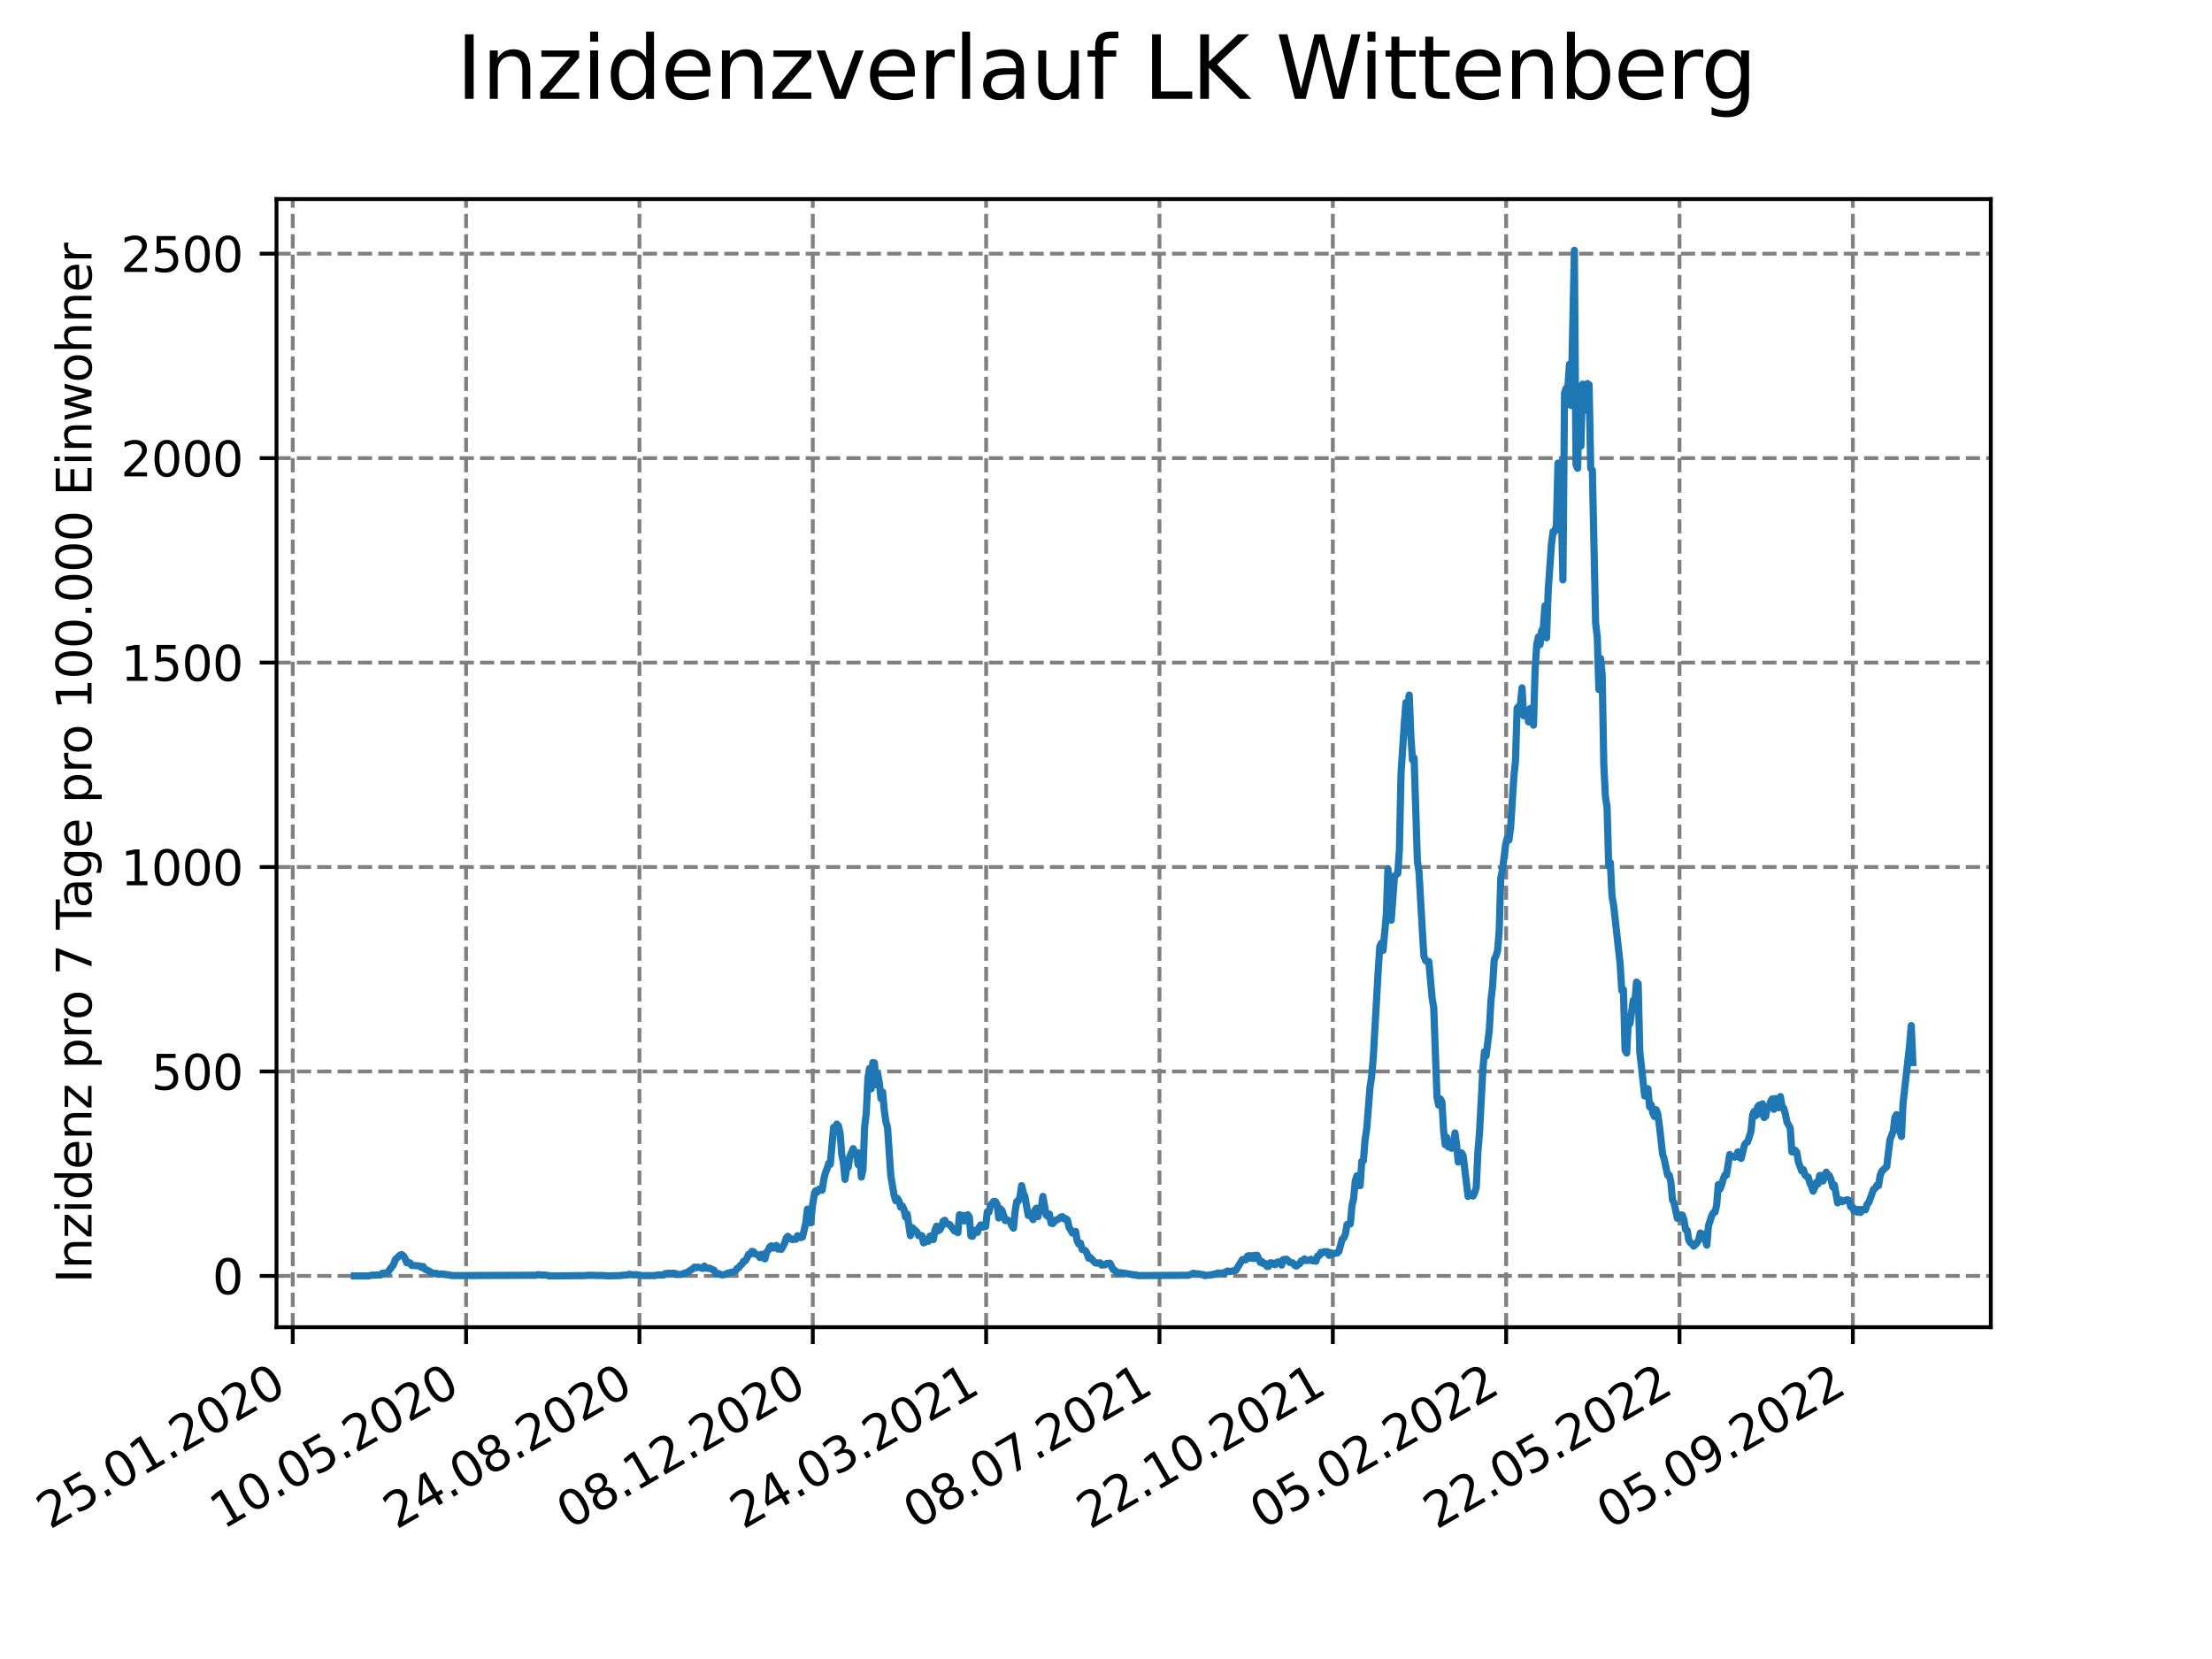 <?xml version="1.0" encoding="utf-8" standalone="no"?>
<!DOCTYPE svg PUBLIC "-//W3C//DTD SVG 1.1//EN"
  "http://www.w3.org/Graphics/SVG/1.1/DTD/svg11.dtd">
<svg xmlns:xlink="http://www.w3.org/1999/xlink" width="460.8pt" height="345.6pt" viewBox="0 0 460.8 345.6" xmlns="http://www.w3.org/2000/svg" version="1.1">
 <defs>
  <style type="text/css">*{stroke-linejoin: round; stroke-linecap: butt}</style>
 </defs>
 <g id="figure_1">
  <g id="patch_1">
   <path d="M 0 345.6 
L 460.8 345.6 
L 460.8 0 
L 0 0 
z
" style="fill: #ffffff"/>
  </g>
  <g id="axes_1">
   <g id="patch_2">
    <path d="M 57.6 276.48 
L 414.72 276.48 
L 414.72 41.472 
L 57.6 41.472 
z
" style="fill: #ffffff"/>
   </g>
   <g id="matplotlib.axis_1">
    <g id="xtick_1">
     <g id="line2d_1">
      <path d="M 60.987 276.48 
L 60.987 41.472 
" clip-path="url(#p0ca4d3e248)" style="fill: none; stroke-dasharray: 2.96,1.28; stroke-dashoffset: 0; stroke: #808080; stroke-width: 0.8"/>
     </g>
     <g id="line2d_2">
      <defs>
       <path id="mcc5e2181d3" d="M 0 0 
L 0 3.5 
" style="stroke: #000000; stroke-width: 0.8"/>
      </defs>
      <g>
       <use xlink:href="#mcc5e2181d3" x="60.987" y="276.48" style="stroke: #000000; stroke-width: 0.8"/>
      </g>
     </g>
     <g id="text_1">
      <!-- 25.01.2020 -->
      <g transform="translate(10.362 318.689) rotate(-30) scale(0.1 -0.1)">
       <defs>
        <path id="DejaVuSans-32" d="M 1228 531 
L 3431 531 
L 3431 0 
L 469 0 
L 469 531 
Q 828 903 1448 1529 
Q 2069 2156 2228 2338 
Q 2531 2678 2651 2914 
Q 2772 3150 2772 3378 
Q 2772 3750 2511 3984 
Q 2250 4219 1831 4219 
Q 1534 4219 1204 4116 
Q 875 4013 500 3803 
L 500 4441 
Q 881 4594 1212 4672 
Q 1544 4750 1819 4750 
Q 2544 4750 2975 4387 
Q 3406 4025 3406 3419 
Q 3406 3131 3298 2873 
Q 3191 2616 2906 2266 
Q 2828 2175 2409 1742 
Q 1991 1309 1228 531 
z
" transform="scale(0.016)"/>
        <path id="DejaVuSans-35" d="M 691 4666 
L 3169 4666 
L 3169 4134 
L 1269 4134 
L 1269 2991 
Q 1406 3038 1543 3061 
Q 1681 3084 1819 3084 
Q 2600 3084 3056 2656 
Q 3513 2228 3513 1497 
Q 3513 744 3044 326 
Q 2575 -91 1722 -91 
Q 1428 -91 1123 -41 
Q 819 9 494 109 
L 494 744 
Q 775 591 1075 516 
Q 1375 441 1709 441 
Q 2250 441 2565 725 
Q 2881 1009 2881 1497 
Q 2881 1984 2565 2268 
Q 2250 2553 1709 2553 
Q 1456 2553 1204 2497 
Q 953 2441 691 2322 
L 691 4666 
z
" transform="scale(0.016)"/>
        <path id="DejaVuSans-2e" d="M 684 794 
L 1344 794 
L 1344 0 
L 684 0 
L 684 794 
z
" transform="scale(0.016)"/>
        <path id="DejaVuSans-30" d="M 2034 4250 
Q 1547 4250 1301 3770 
Q 1056 3291 1056 2328 
Q 1056 1369 1301 889 
Q 1547 409 2034 409 
Q 2525 409 2770 889 
Q 3016 1369 3016 2328 
Q 3016 3291 2770 3770 
Q 2525 4250 2034 4250 
z
M 2034 4750 
Q 2819 4750 3233 4129 
Q 3647 3509 3647 2328 
Q 3647 1150 3233 529 
Q 2819 -91 2034 -91 
Q 1250 -91 836 529 
Q 422 1150 422 2328 
Q 422 3509 836 4129 
Q 1250 4750 2034 4750 
z
" transform="scale(0.016)"/>
        <path id="DejaVuSans-31" d="M 794 531 
L 1825 531 
L 1825 4091 
L 703 3866 
L 703 4441 
L 1819 4666 
L 2450 4666 
L 2450 531 
L 3481 531 
L 3481 0 
L 794 0 
L 794 531 
z
" transform="scale(0.016)"/>
       </defs>
       <use xlink:href="#DejaVuSans-32"/>
       <use xlink:href="#DejaVuSans-35" x="63.623"/>
       <use xlink:href="#DejaVuSans-2e" x="127.246"/>
       <use xlink:href="#DejaVuSans-30" x="159.033"/>
       <use xlink:href="#DejaVuSans-31" x="222.656"/>
       <use xlink:href="#DejaVuSans-2e" x="286.279"/>
       <use xlink:href="#DejaVuSans-32" x="318.066"/>
       <use xlink:href="#DejaVuSans-30" x="381.689"/>
       <use xlink:href="#DejaVuSans-32" x="445.312"/>
       <use xlink:href="#DejaVuSans-30" x="508.936"/>
      </g>
     </g>
    </g>
    <g id="xtick_2">
     <g id="line2d_3">
      <path d="M 97.097 276.48 
L 97.097 41.472 
" clip-path="url(#p0ca4d3e248)" style="fill: none; stroke-dasharray: 2.96,1.28; stroke-dashoffset: 0; stroke: #808080; stroke-width: 0.8"/>
     </g>
     <g id="line2d_4">
      <g>
       <use xlink:href="#mcc5e2181d3" x="97.097" y="276.48" style="stroke: #000000; stroke-width: 0.8"/>
      </g>
     </g>
     <g id="text_2">
      <!-- 10.05.2020 -->
      <g transform="translate(46.472 318.689) rotate(-30) scale(0.1 -0.1)">
       <use xlink:href="#DejaVuSans-31"/>
       <use xlink:href="#DejaVuSans-30" x="63.623"/>
       <use xlink:href="#DejaVuSans-2e" x="127.246"/>
       <use xlink:href="#DejaVuSans-30" x="159.033"/>
       <use xlink:href="#DejaVuSans-35" x="222.656"/>
       <use xlink:href="#DejaVuSans-2e" x="286.279"/>
       <use xlink:href="#DejaVuSans-32" x="318.066"/>
       <use xlink:href="#DejaVuSans-30" x="381.689"/>
       <use xlink:href="#DejaVuSans-32" x="445.312"/>
       <use xlink:href="#DejaVuSans-30" x="508.936"/>
      </g>
     </g>
    </g>
    <g id="xtick_3">
     <g id="line2d_5">
      <path d="M 133.208 276.48 
L 133.208 41.472 
" clip-path="url(#p0ca4d3e248)" style="fill: none; stroke-dasharray: 2.96,1.28; stroke-dashoffset: 0; stroke: #808080; stroke-width: 0.8"/>
     </g>
     <g id="line2d_6">
      <g>
       <use xlink:href="#mcc5e2181d3" x="133.208" y="276.48" style="stroke: #000000; stroke-width: 0.8"/>
      </g>
     </g>
     <g id="text_3">
      <!-- 24.08.2020 -->
      <g transform="translate(82.583 318.689) rotate(-30) scale(0.1 -0.1)">
       <defs>
        <path id="DejaVuSans-34" d="M 2419 4116 
L 825 1625 
L 2419 1625 
L 2419 4116 
z
M 2253 4666 
L 3047 4666 
L 3047 1625 
L 3713 1625 
L 3713 1100 
L 3047 1100 
L 3047 0 
L 2419 0 
L 2419 1100 
L 313 1100 
L 313 1709 
L 2253 4666 
z
" transform="scale(0.016)"/>
        <path id="DejaVuSans-38" d="M 2034 2216 
Q 1584 2216 1326 1975 
Q 1069 1734 1069 1313 
Q 1069 891 1326 650 
Q 1584 409 2034 409 
Q 2484 409 2743 651 
Q 3003 894 3003 1313 
Q 3003 1734 2745 1975 
Q 2488 2216 2034 2216 
z
M 1403 2484 
Q 997 2584 770 2862 
Q 544 3141 544 3541 
Q 544 4100 942 4425 
Q 1341 4750 2034 4750 
Q 2731 4750 3128 4425 
Q 3525 4100 3525 3541 
Q 3525 3141 3298 2862 
Q 3072 2584 2669 2484 
Q 3125 2378 3379 2068 
Q 3634 1759 3634 1313 
Q 3634 634 3220 271 
Q 2806 -91 2034 -91 
Q 1263 -91 848 271 
Q 434 634 434 1313 
Q 434 1759 690 2068 
Q 947 2378 1403 2484 
z
M 1172 3481 
Q 1172 3119 1398 2916 
Q 1625 2713 2034 2713 
Q 2441 2713 2670 2916 
Q 2900 3119 2900 3481 
Q 2900 3844 2670 4047 
Q 2441 4250 2034 4250 
Q 1625 4250 1398 4047 
Q 1172 3844 1172 3481 
z
" transform="scale(0.016)"/>
       </defs>
       <use xlink:href="#DejaVuSans-32"/>
       <use xlink:href="#DejaVuSans-34" x="63.623"/>
       <use xlink:href="#DejaVuSans-2e" x="127.246"/>
       <use xlink:href="#DejaVuSans-30" x="159.033"/>
       <use xlink:href="#DejaVuSans-38" x="222.656"/>
       <use xlink:href="#DejaVuSans-2e" x="286.279"/>
       <use xlink:href="#DejaVuSans-32" x="318.066"/>
       <use xlink:href="#DejaVuSans-30" x="381.689"/>
       <use xlink:href="#DejaVuSans-32" x="445.312"/>
       <use xlink:href="#DejaVuSans-30" x="508.936"/>
      </g>
     </g>
    </g>
    <g id="xtick_4">
     <g id="line2d_7">
      <path d="M 169.319 276.48 
L 169.319 41.472 
" clip-path="url(#p0ca4d3e248)" style="fill: none; stroke-dasharray: 2.96,1.28; stroke-dashoffset: 0; stroke: #808080; stroke-width: 0.8"/>
     </g>
     <g id="line2d_8">
      <g>
       <use xlink:href="#mcc5e2181d3" x="169.319" y="276.48" style="stroke: #000000; stroke-width: 0.8"/>
      </g>
     </g>
     <g id="text_4">
      <!-- 08.12.2020 -->
      <g transform="translate(118.693 318.689) rotate(-30) scale(0.1 -0.1)">
       <use xlink:href="#DejaVuSans-30"/>
       <use xlink:href="#DejaVuSans-38" x="63.623"/>
       <use xlink:href="#DejaVuSans-2e" x="127.246"/>
       <use xlink:href="#DejaVuSans-31" x="159.033"/>
       <use xlink:href="#DejaVuSans-32" x="222.656"/>
       <use xlink:href="#DejaVuSans-2e" x="286.279"/>
       <use xlink:href="#DejaVuSans-32" x="318.066"/>
       <use xlink:href="#DejaVuSans-30" x="381.689"/>
       <use xlink:href="#DejaVuSans-32" x="445.312"/>
       <use xlink:href="#DejaVuSans-30" x="508.936"/>
      </g>
     </g>
    </g>
    <g id="xtick_5">
     <g id="line2d_9">
      <path d="M 205.429 276.48 
L 205.429 41.472 
" clip-path="url(#p0ca4d3e248)" style="fill: none; stroke-dasharray: 2.96,1.28; stroke-dashoffset: 0; stroke: #808080; stroke-width: 0.8"/>
     </g>
     <g id="line2d_10">
      <g>
       <use xlink:href="#mcc5e2181d3" x="205.429" y="276.48" style="stroke: #000000; stroke-width: 0.8"/>
      </g>
     </g>
     <g id="text_5">
      <!-- 24.03.2021 -->
      <g transform="translate(154.804 318.689) rotate(-30) scale(0.1 -0.1)">
       <defs>
        <path id="DejaVuSans-33" d="M 2597 2516 
Q 3050 2419 3304 2112 
Q 3559 1806 3559 1356 
Q 3559 666 3084 287 
Q 2609 -91 1734 -91 
Q 1441 -91 1130 -33 
Q 819 25 488 141 
L 488 750 
Q 750 597 1062 519 
Q 1375 441 1716 441 
Q 2309 441 2620 675 
Q 2931 909 2931 1356 
Q 2931 1769 2642 2001 
Q 2353 2234 1838 2234 
L 1294 2234 
L 1294 2753 
L 1863 2753 
Q 2328 2753 2575 2939 
Q 2822 3125 2822 3475 
Q 2822 3834 2567 4026 
Q 2313 4219 1838 4219 
Q 1578 4219 1281 4162 
Q 984 4106 628 3988 
L 628 4550 
Q 988 4650 1302 4700 
Q 1616 4750 1894 4750 
Q 2613 4750 3031 4423 
Q 3450 4097 3450 3541 
Q 3450 3153 3228 2886 
Q 3006 2619 2597 2516 
z
" transform="scale(0.016)"/>
       </defs>
       <use xlink:href="#DejaVuSans-32"/>
       <use xlink:href="#DejaVuSans-34" x="63.623"/>
       <use xlink:href="#DejaVuSans-2e" x="127.246"/>
       <use xlink:href="#DejaVuSans-30" x="159.033"/>
       <use xlink:href="#DejaVuSans-33" x="222.656"/>
       <use xlink:href="#DejaVuSans-2e" x="286.279"/>
       <use xlink:href="#DejaVuSans-32" x="318.066"/>
       <use xlink:href="#DejaVuSans-30" x="381.689"/>
       <use xlink:href="#DejaVuSans-32" x="445.312"/>
       <use xlink:href="#DejaVuSans-31" x="508.936"/>
      </g>
     </g>
    </g>
    <g id="xtick_6">
     <g id="line2d_11">
      <path d="M 241.54 276.48 
L 241.54 41.472 
" clip-path="url(#p0ca4d3e248)" style="fill: none; stroke-dasharray: 2.96,1.28; stroke-dashoffset: 0; stroke: #808080; stroke-width: 0.8"/>
     </g>
     <g id="line2d_12">
      <g>
       <use xlink:href="#mcc5e2181d3" x="241.54" y="276.48" style="stroke: #000000; stroke-width: 0.8"/>
      </g>
     </g>
     <g id="text_6">
      <!-- 08.07.2021 -->
      <g transform="translate(190.914 318.689) rotate(-30) scale(0.1 -0.1)">
       <defs>
        <path id="DejaVuSans-37" d="M 525 4666 
L 3525 4666 
L 3525 4397 
L 1831 0 
L 1172 0 
L 2766 4134 
L 525 4134 
L 525 4666 
z
" transform="scale(0.016)"/>
       </defs>
       <use xlink:href="#DejaVuSans-30"/>
       <use xlink:href="#DejaVuSans-38" x="63.623"/>
       <use xlink:href="#DejaVuSans-2e" x="127.246"/>
       <use xlink:href="#DejaVuSans-30" x="159.033"/>
       <use xlink:href="#DejaVuSans-37" x="222.656"/>
       <use xlink:href="#DejaVuSans-2e" x="286.279"/>
       <use xlink:href="#DejaVuSans-32" x="318.066"/>
       <use xlink:href="#DejaVuSans-30" x="381.689"/>
       <use xlink:href="#DejaVuSans-32" x="445.312"/>
       <use xlink:href="#DejaVuSans-31" x="508.936"/>
      </g>
     </g>
    </g>
    <g id="xtick_7">
     <g id="line2d_13">
      <path d="M 277.65 276.48 
L 277.65 41.472 
" clip-path="url(#p0ca4d3e248)" style="fill: none; stroke-dasharray: 2.96,1.28; stroke-dashoffset: 0; stroke: #808080; stroke-width: 0.8"/>
     </g>
     <g id="line2d_14">
      <g>
       <use xlink:href="#mcc5e2181d3" x="277.65" y="276.48" style="stroke: #000000; stroke-width: 0.8"/>
      </g>
     </g>
     <g id="text_7">
      <!-- 22.10.2021 -->
      <g transform="translate(227.025 318.689) rotate(-30) scale(0.1 -0.1)">
       <use xlink:href="#DejaVuSans-32"/>
       <use xlink:href="#DejaVuSans-32" x="63.623"/>
       <use xlink:href="#DejaVuSans-2e" x="127.246"/>
       <use xlink:href="#DejaVuSans-31" x="159.033"/>
       <use xlink:href="#DejaVuSans-30" x="222.656"/>
       <use xlink:href="#DejaVuSans-2e" x="286.279"/>
       <use xlink:href="#DejaVuSans-32" x="318.066"/>
       <use xlink:href="#DejaVuSans-30" x="381.689"/>
       <use xlink:href="#DejaVuSans-32" x="445.312"/>
       <use xlink:href="#DejaVuSans-31" x="508.936"/>
      </g>
     </g>
    </g>
    <g id="xtick_8">
     <g id="line2d_15">
      <path d="M 313.761 276.48 
L 313.761 41.472 
" clip-path="url(#p0ca4d3e248)" style="fill: none; stroke-dasharray: 2.96,1.28; stroke-dashoffset: 0; stroke: #808080; stroke-width: 0.8"/>
     </g>
     <g id="line2d_16">
      <g>
       <use xlink:href="#mcc5e2181d3" x="313.761" y="276.48" style="stroke: #000000; stroke-width: 0.8"/>
      </g>
     </g>
     <g id="text_8">
      <!-- 05.02.2022 -->
      <g transform="translate(263.136 318.689) rotate(-30) scale(0.1 -0.1)">
       <use xlink:href="#DejaVuSans-30"/>
       <use xlink:href="#DejaVuSans-35" x="63.623"/>
       <use xlink:href="#DejaVuSans-2e" x="127.246"/>
       <use xlink:href="#DejaVuSans-30" x="159.033"/>
       <use xlink:href="#DejaVuSans-32" x="222.656"/>
       <use xlink:href="#DejaVuSans-2e" x="286.279"/>
       <use xlink:href="#DejaVuSans-32" x="318.066"/>
       <use xlink:href="#DejaVuSans-30" x="381.689"/>
       <use xlink:href="#DejaVuSans-32" x="445.312"/>
       <use xlink:href="#DejaVuSans-32" x="508.936"/>
      </g>
     </g>
    </g>
    <g id="xtick_9">
     <g id="line2d_17">
      <path d="M 349.871 276.48 
L 349.871 41.472 
" clip-path="url(#p0ca4d3e248)" style="fill: none; stroke-dasharray: 2.96,1.28; stroke-dashoffset: 0; stroke: #808080; stroke-width: 0.8"/>
     </g>
     <g id="line2d_18">
      <g>
       <use xlink:href="#mcc5e2181d3" x="349.871" y="276.48" style="stroke: #000000; stroke-width: 0.8"/>
      </g>
     </g>
     <g id="text_9">
      <!-- 22.05.2022 -->
      <g transform="translate(299.246 318.689) rotate(-30) scale(0.1 -0.1)">
       <use xlink:href="#DejaVuSans-32"/>
       <use xlink:href="#DejaVuSans-32" x="63.623"/>
       <use xlink:href="#DejaVuSans-2e" x="127.246"/>
       <use xlink:href="#DejaVuSans-30" x="159.033"/>
       <use xlink:href="#DejaVuSans-35" x="222.656"/>
       <use xlink:href="#DejaVuSans-2e" x="286.279"/>
       <use xlink:href="#DejaVuSans-32" x="318.066"/>
       <use xlink:href="#DejaVuSans-30" x="381.689"/>
       <use xlink:href="#DejaVuSans-32" x="445.312"/>
       <use xlink:href="#DejaVuSans-32" x="508.936"/>
      </g>
     </g>
    </g>
    <g id="xtick_10">
     <g id="line2d_19">
      <path d="M 385.982 276.48 
L 385.982 41.472 
" clip-path="url(#p0ca4d3e248)" style="fill: none; stroke-dasharray: 2.96,1.28; stroke-dashoffset: 0; stroke: #808080; stroke-width: 0.8"/>
     </g>
     <g id="line2d_20">
      <g>
       <use xlink:href="#mcc5e2181d3" x="385.982" y="276.48" style="stroke: #000000; stroke-width: 0.8"/>
      </g>
     </g>
     <g id="text_10">
      <!-- 05.09.2022 -->
      <g transform="translate(335.357 318.689) rotate(-30) scale(0.1 -0.1)">
       <defs>
        <path id="DejaVuSans-39" d="M 703 97 
L 703 672 
Q 941 559 1184 500 
Q 1428 441 1663 441 
Q 2288 441 2617 861 
Q 2947 1281 2994 2138 
Q 2813 1869 2534 1725 
Q 2256 1581 1919 1581 
Q 1219 1581 811 2004 
Q 403 2428 403 3163 
Q 403 3881 828 4315 
Q 1253 4750 1959 4750 
Q 2769 4750 3195 4129 
Q 3622 3509 3622 2328 
Q 3622 1225 3098 567 
Q 2575 -91 1691 -91 
Q 1453 -91 1209 -44 
Q 966 3 703 97 
z
M 1959 2075 
Q 2384 2075 2632 2365 
Q 2881 2656 2881 3163 
Q 2881 3666 2632 3958 
Q 2384 4250 1959 4250 
Q 1534 4250 1286 3958 
Q 1038 3666 1038 3163 
Q 1038 2656 1286 2365 
Q 1534 2075 1959 2075 
z
" transform="scale(0.016)"/>
       </defs>
       <use xlink:href="#DejaVuSans-30"/>
       <use xlink:href="#DejaVuSans-35" x="63.623"/>
       <use xlink:href="#DejaVuSans-2e" x="127.246"/>
       <use xlink:href="#DejaVuSans-30" x="159.033"/>
       <use xlink:href="#DejaVuSans-39" x="222.656"/>
       <use xlink:href="#DejaVuSans-2e" x="286.279"/>
       <use xlink:href="#DejaVuSans-32" x="318.066"/>
       <use xlink:href="#DejaVuSans-30" x="381.689"/>
       <use xlink:href="#DejaVuSans-32" x="445.312"/>
       <use xlink:href="#DejaVuSans-32" x="508.936"/>
      </g>
     </g>
    </g>
   </g>
   <g id="matplotlib.axis_2">
    <g id="ytick_1">
     <g id="line2d_21">
      <path d="M 57.6 265.798 
L 414.72 265.798 
" clip-path="url(#p0ca4d3e248)" style="fill: none; stroke-dasharray: 2.96,1.28; stroke-dashoffset: 0; stroke: #808080; stroke-width: 0.8"/>
     </g>
     <g id="line2d_22">
      <defs>
       <path id="m6349e79525" d="M 0 0 
L -3.5 0 
" style="stroke: #000000; stroke-width: 0.8"/>
      </defs>
      <g>
       <use xlink:href="#m6349e79525" x="57.6" y="265.798" style="stroke: #000000; stroke-width: 0.8"/>
      </g>
     </g>
     <g id="text_11">
      <!-- 0 -->
      <g transform="translate(44.237 269.597) scale(0.1 -0.1)">
       <use xlink:href="#DejaVuSans-30"/>
      </g>
     </g>
    </g>
    <g id="ytick_2">
     <g id="line2d_23">
      <path d="M 57.6 223.208 
L 414.72 223.208 
" clip-path="url(#p0ca4d3e248)" style="fill: none; stroke-dasharray: 2.96,1.28; stroke-dashoffset: 0; stroke: #808080; stroke-width: 0.8"/>
     </g>
     <g id="line2d_24">
      <g>
       <use xlink:href="#m6349e79525" x="57.6" y="223.208" style="stroke: #000000; stroke-width: 0.8"/>
      </g>
     </g>
     <g id="text_12">
      <!-- 500 -->
      <g transform="translate(31.512 227.007) scale(0.1 -0.1)">
       <use xlink:href="#DejaVuSans-35"/>
       <use xlink:href="#DejaVuSans-30" x="63.623"/>
       <use xlink:href="#DejaVuSans-30" x="127.246"/>
      </g>
     </g>
    </g>
    <g id="ytick_3">
     <g id="line2d_25">
      <path d="M 57.6 180.618 
L 414.72 180.618 
" clip-path="url(#p0ca4d3e248)" style="fill: none; stroke-dasharray: 2.96,1.28; stroke-dashoffset: 0; stroke: #808080; stroke-width: 0.8"/>
     </g>
     <g id="line2d_26">
      <g>
       <use xlink:href="#m6349e79525" x="57.6" y="180.618" style="stroke: #000000; stroke-width: 0.8"/>
      </g>
     </g>
     <g id="text_13">
      <!-- 1000 -->
      <g transform="translate(25.15 184.417) scale(0.1 -0.1)">
       <use xlink:href="#DejaVuSans-31"/>
       <use xlink:href="#DejaVuSans-30" x="63.623"/>
       <use xlink:href="#DejaVuSans-30" x="127.246"/>
       <use xlink:href="#DejaVuSans-30" x="190.869"/>
      </g>
     </g>
    </g>
    <g id="ytick_4">
     <g id="line2d_27">
      <path d="M 57.6 138.028 
L 414.72 138.028 
" clip-path="url(#p0ca4d3e248)" style="fill: none; stroke-dasharray: 2.96,1.28; stroke-dashoffset: 0; stroke: #808080; stroke-width: 0.8"/>
     </g>
     <g id="line2d_28">
      <g>
       <use xlink:href="#m6349e79525" x="57.6" y="138.028" style="stroke: #000000; stroke-width: 0.8"/>
      </g>
     </g>
     <g id="text_14">
      <!-- 1500 -->
      <g transform="translate(25.15 141.827) scale(0.1 -0.1)">
       <use xlink:href="#DejaVuSans-31"/>
       <use xlink:href="#DejaVuSans-35" x="63.623"/>
       <use xlink:href="#DejaVuSans-30" x="127.246"/>
       <use xlink:href="#DejaVuSans-30" x="190.869"/>
      </g>
     </g>
    </g>
    <g id="ytick_5">
     <g id="line2d_29">
      <path d="M 57.6 95.438 
L 414.72 95.438 
" clip-path="url(#p0ca4d3e248)" style="fill: none; stroke-dasharray: 2.96,1.28; stroke-dashoffset: 0; stroke: #808080; stroke-width: 0.8"/>
     </g>
     <g id="line2d_30">
      <g>
       <use xlink:href="#m6349e79525" x="57.6" y="95.438" style="stroke: #000000; stroke-width: 0.8"/>
      </g>
     </g>
     <g id="text_15">
      <!-- 2000 -->
      <g transform="translate(25.15 99.237) scale(0.1 -0.1)">
       <use xlink:href="#DejaVuSans-32"/>
       <use xlink:href="#DejaVuSans-30" x="63.623"/>
       <use xlink:href="#DejaVuSans-30" x="127.246"/>
       <use xlink:href="#DejaVuSans-30" x="190.869"/>
      </g>
     </g>
    </g>
    <g id="ytick_6">
     <g id="line2d_31">
      <path d="M 57.6 52.848 
L 414.72 52.848 
" clip-path="url(#p0ca4d3e248)" style="fill: none; stroke-dasharray: 2.96,1.28; stroke-dashoffset: 0; stroke: #808080; stroke-width: 0.8"/>
     </g>
     <g id="line2d_32">
      <g>
       <use xlink:href="#m6349e79525" x="57.6" y="52.848" style="stroke: #000000; stroke-width: 0.8"/>
      </g>
     </g>
     <g id="text_16">
      <!-- 2500 -->
      <g transform="translate(25.15 56.647) scale(0.1 -0.1)">
       <use xlink:href="#DejaVuSans-32"/>
       <use xlink:href="#DejaVuSans-35" x="63.623"/>
       <use xlink:href="#DejaVuSans-30" x="127.246"/>
       <use xlink:href="#DejaVuSans-30" x="190.869"/>
      </g>
     </g>
    </g>
    <g id="text_17">
     <!-- Inzidenz pro 7 Tage pro 100.000 Einwohner -->
     <g transform="translate(19.07 267.301) rotate(-90) scale(0.1 -0.1)">
      <defs>
       <path id="DejaVuSans-49" d="M 628 4666 
L 1259 4666 
L 1259 0 
L 628 0 
L 628 4666 
z
" transform="scale(0.016)"/>
       <path id="DejaVuSans-6e" d="M 3513 2113 
L 3513 0 
L 2938 0 
L 2938 2094 
Q 2938 2591 2744 2837 
Q 2550 3084 2163 3084 
Q 1697 3084 1428 2787 
Q 1159 2491 1159 1978 
L 1159 0 
L 581 0 
L 581 3500 
L 1159 3500 
L 1159 2956 
Q 1366 3272 1645 3428 
Q 1925 3584 2291 3584 
Q 2894 3584 3203 3211 
Q 3513 2838 3513 2113 
z
" transform="scale(0.016)"/>
       <path id="DejaVuSans-7a" d="M 353 3500 
L 3084 3500 
L 3084 2975 
L 922 459 
L 3084 459 
L 3084 0 
L 275 0 
L 275 525 
L 2438 3041 
L 353 3041 
L 353 3500 
z
" transform="scale(0.016)"/>
       <path id="DejaVuSans-69" d="M 603 3500 
L 1178 3500 
L 1178 0 
L 603 0 
L 603 3500 
z
M 603 4863 
L 1178 4863 
L 1178 4134 
L 603 4134 
L 603 4863 
z
" transform="scale(0.016)"/>
       <path id="DejaVuSans-64" d="M 2906 2969 
L 2906 4863 
L 3481 4863 
L 3481 0 
L 2906 0 
L 2906 525 
Q 2725 213 2448 61 
Q 2172 -91 1784 -91 
Q 1150 -91 751 415 
Q 353 922 353 1747 
Q 353 2572 751 3078 
Q 1150 3584 1784 3584 
Q 2172 3584 2448 3432 
Q 2725 3281 2906 2969 
z
M 947 1747 
Q 947 1113 1208 752 
Q 1469 391 1925 391 
Q 2381 391 2643 752 
Q 2906 1113 2906 1747 
Q 2906 2381 2643 2742 
Q 2381 3103 1925 3103 
Q 1469 3103 1208 2742 
Q 947 2381 947 1747 
z
" transform="scale(0.016)"/>
       <path id="DejaVuSans-65" d="M 3597 1894 
L 3597 1613 
L 953 1613 
Q 991 1019 1311 708 
Q 1631 397 2203 397 
Q 2534 397 2845 478 
Q 3156 559 3463 722 
L 3463 178 
Q 3153 47 2828 -22 
Q 2503 -91 2169 -91 
Q 1331 -91 842 396 
Q 353 884 353 1716 
Q 353 2575 817 3079 
Q 1281 3584 2069 3584 
Q 2775 3584 3186 3129 
Q 3597 2675 3597 1894 
z
M 3022 2063 
Q 3016 2534 2758 2815 
Q 2500 3097 2075 3097 
Q 1594 3097 1305 2825 
Q 1016 2553 972 2059 
L 3022 2063 
z
" transform="scale(0.016)"/>
       <path id="DejaVuSans-20" transform="scale(0.016)"/>
       <path id="DejaVuSans-70" d="M 1159 525 
L 1159 -1331 
L 581 -1331 
L 581 3500 
L 1159 3500 
L 1159 2969 
Q 1341 3281 1617 3432 
Q 1894 3584 2278 3584 
Q 2916 3584 3314 3078 
Q 3713 2572 3713 1747 
Q 3713 922 3314 415 
Q 2916 -91 2278 -91 
Q 1894 -91 1617 61 
Q 1341 213 1159 525 
z
M 3116 1747 
Q 3116 2381 2855 2742 
Q 2594 3103 2138 3103 
Q 1681 3103 1420 2742 
Q 1159 2381 1159 1747 
Q 1159 1113 1420 752 
Q 1681 391 2138 391 
Q 2594 391 2855 752 
Q 3116 1113 3116 1747 
z
" transform="scale(0.016)"/>
       <path id="DejaVuSans-72" d="M 2631 2963 
Q 2534 3019 2420 3045 
Q 2306 3072 2169 3072 
Q 1681 3072 1420 2755 
Q 1159 2438 1159 1844 
L 1159 0 
L 581 0 
L 581 3500 
L 1159 3500 
L 1159 2956 
Q 1341 3275 1631 3429 
Q 1922 3584 2338 3584 
Q 2397 3584 2469 3576 
Q 2541 3569 2628 3553 
L 2631 2963 
z
" transform="scale(0.016)"/>
       <path id="DejaVuSans-6f" d="M 1959 3097 
Q 1497 3097 1228 2736 
Q 959 2375 959 1747 
Q 959 1119 1226 758 
Q 1494 397 1959 397 
Q 2419 397 2687 759 
Q 2956 1122 2956 1747 
Q 2956 2369 2687 2733 
Q 2419 3097 1959 3097 
z
M 1959 3584 
Q 2709 3584 3137 3096 
Q 3566 2609 3566 1747 
Q 3566 888 3137 398 
Q 2709 -91 1959 -91 
Q 1206 -91 779 398 
Q 353 888 353 1747 
Q 353 2609 779 3096 
Q 1206 3584 1959 3584 
z
" transform="scale(0.016)"/>
       <path id="DejaVuSans-54" d="M -19 4666 
L 3928 4666 
L 3928 4134 
L 2272 4134 
L 2272 0 
L 1638 0 
L 1638 4134 
L -19 4134 
L -19 4666 
z
" transform="scale(0.016)"/>
       <path id="DejaVuSans-61" d="M 2194 1759 
Q 1497 1759 1228 1600 
Q 959 1441 959 1056 
Q 959 750 1161 570 
Q 1363 391 1709 391 
Q 2188 391 2477 730 
Q 2766 1069 2766 1631 
L 2766 1759 
L 2194 1759 
z
M 3341 1997 
L 3341 0 
L 2766 0 
L 2766 531 
Q 2569 213 2275 61 
Q 1981 -91 1556 -91 
Q 1019 -91 701 211 
Q 384 513 384 1019 
Q 384 1609 779 1909 
Q 1175 2209 1959 2209 
L 2766 2209 
L 2766 2266 
Q 2766 2663 2505 2880 
Q 2244 3097 1772 3097 
Q 1472 3097 1187 3025 
Q 903 2953 641 2809 
L 641 3341 
Q 956 3463 1253 3523 
Q 1550 3584 1831 3584 
Q 2591 3584 2966 3190 
Q 3341 2797 3341 1997 
z
" transform="scale(0.016)"/>
       <path id="DejaVuSans-67" d="M 2906 1791 
Q 2906 2416 2648 2759 
Q 2391 3103 1925 3103 
Q 1463 3103 1205 2759 
Q 947 2416 947 1791 
Q 947 1169 1205 825 
Q 1463 481 1925 481 
Q 2391 481 2648 825 
Q 2906 1169 2906 1791 
z
M 3481 434 
Q 3481 -459 3084 -895 
Q 2688 -1331 1869 -1331 
Q 1566 -1331 1297 -1286 
Q 1028 -1241 775 -1147 
L 775 -588 
Q 1028 -725 1275 -790 
Q 1522 -856 1778 -856 
Q 2344 -856 2625 -561 
Q 2906 -266 2906 331 
L 2906 616 
Q 2728 306 2450 153 
Q 2172 0 1784 0 
Q 1141 0 747 490 
Q 353 981 353 1791 
Q 353 2603 747 3093 
Q 1141 3584 1784 3584 
Q 2172 3584 2450 3431 
Q 2728 3278 2906 2969 
L 2906 3500 
L 3481 3500 
L 3481 434 
z
" transform="scale(0.016)"/>
       <path id="DejaVuSans-45" d="M 628 4666 
L 3578 4666 
L 3578 4134 
L 1259 4134 
L 1259 2753 
L 3481 2753 
L 3481 2222 
L 1259 2222 
L 1259 531 
L 3634 531 
L 3634 0 
L 628 0 
L 628 4666 
z
" transform="scale(0.016)"/>
       <path id="DejaVuSans-77" d="M 269 3500 
L 844 3500 
L 1563 769 
L 2278 3500 
L 2956 3500 
L 3675 769 
L 4391 3500 
L 4966 3500 
L 4050 0 
L 3372 0 
L 2619 2869 
L 1863 0 
L 1184 0 
L 269 3500 
z
" transform="scale(0.016)"/>
       <path id="DejaVuSans-68" d="M 3513 2113 
L 3513 0 
L 2938 0 
L 2938 2094 
Q 2938 2591 2744 2837 
Q 2550 3084 2163 3084 
Q 1697 3084 1428 2787 
Q 1159 2491 1159 1978 
L 1159 0 
L 581 0 
L 581 4863 
L 1159 4863 
L 1159 2956 
Q 1366 3272 1645 3428 
Q 1925 3584 2291 3584 
Q 2894 3584 3203 3211 
Q 3513 2838 3513 2113 
z
" transform="scale(0.016)"/>
      </defs>
      <use xlink:href="#DejaVuSans-49"/>
      <use xlink:href="#DejaVuSans-6e" x="29.492"/>
      <use xlink:href="#DejaVuSans-7a" x="92.871"/>
      <use xlink:href="#DejaVuSans-69" x="145.361"/>
      <use xlink:href="#DejaVuSans-64" x="173.145"/>
      <use xlink:href="#DejaVuSans-65" x="236.621"/>
      <use xlink:href="#DejaVuSans-6e" x="298.145"/>
      <use xlink:href="#DejaVuSans-7a" x="361.523"/>
      <use xlink:href="#DejaVuSans-20" x="414.014"/>
      <use xlink:href="#DejaVuSans-70" x="445.801"/>
      <use xlink:href="#DejaVuSans-72" x="509.277"/>
      <use xlink:href="#DejaVuSans-6f" x="548.141"/>
      <use xlink:href="#DejaVuSans-20" x="609.322"/>
      <use xlink:href="#DejaVuSans-37" x="641.109"/>
      <use xlink:href="#DejaVuSans-20" x="704.732"/>
      <use xlink:href="#DejaVuSans-54" x="736.52"/>
      <use xlink:href="#DejaVuSans-61" x="781.104"/>
      <use xlink:href="#DejaVuSans-67" x="842.383"/>
      <use xlink:href="#DejaVuSans-65" x="905.859"/>
      <use xlink:href="#DejaVuSans-20" x="967.383"/>
      <use xlink:href="#DejaVuSans-70" x="999.17"/>
      <use xlink:href="#DejaVuSans-72" x="1062.646"/>
      <use xlink:href="#DejaVuSans-6f" x="1101.51"/>
      <use xlink:href="#DejaVuSans-20" x="1162.691"/>
      <use xlink:href="#DejaVuSans-31" x="1194.479"/>
      <use xlink:href="#DejaVuSans-30" x="1258.102"/>
      <use xlink:href="#DejaVuSans-30" x="1321.725"/>
      <use xlink:href="#DejaVuSans-2e" x="1385.348"/>
      <use xlink:href="#DejaVuSans-30" x="1417.135"/>
      <use xlink:href="#DejaVuSans-30" x="1480.758"/>
      <use xlink:href="#DejaVuSans-30" x="1544.381"/>
      <use xlink:href="#DejaVuSans-20" x="1608.004"/>
      <use xlink:href="#DejaVuSans-45" x="1639.791"/>
      <use xlink:href="#DejaVuSans-69" x="1702.975"/>
      <use xlink:href="#DejaVuSans-6e" x="1730.758"/>
      <use xlink:href="#DejaVuSans-77" x="1794.137"/>
      <use xlink:href="#DejaVuSans-6f" x="1875.924"/>
      <use xlink:href="#DejaVuSans-68" x="1937.105"/>
      <use xlink:href="#DejaVuSans-6e" x="2000.484"/>
      <use xlink:href="#DejaVuSans-65" x="2063.863"/>
      <use xlink:href="#DejaVuSans-72" x="2125.387"/>
     </g>
    </g>
   </g>
   <g id="line2d_33">
    <path d="M 73.833 265.798 
L 76.899 265.798 
L 77.239 265.661 
L 79.283 265.593 
L 79.624 265.252 
L 80.305 265.184 
L 80.646 265.184 
L 82.009 263.412 
L 82.349 262.389 
L 83.371 261.435 
L 83.712 261.367 
L 84.053 261.639 
L 84.393 262.185 
L 84.734 263.071 
L 85.075 263.003 
L 85.415 263.071 
L 85.756 263.616 
L 87.119 263.685 
L 87.459 263.753 
L 87.8 264.025 
L 88.141 263.821 
L 88.481 264.366 
L 89.503 264.843 
L 89.844 265.184 
L 90.185 265.184 
L 90.525 265.321 
L 90.866 265.252 
L 91.207 265.457 
L 91.888 265.389 
L 92.569 265.457 
L 94.273 265.73 
L 111.647 265.661 
L 111.987 265.525 
L 112.669 265.593 
L 114.031 265.661 
L 114.372 265.798 
L 121.867 265.73 
L 122.548 265.661 
L 125.955 265.73 
L 126.636 265.798 
L 129.021 265.73 
L 129.702 265.661 
L 130.724 265.593 
L 131.065 265.457 
L 132.087 265.593 
L 132.427 265.525 
L 133.79 265.73 
L 136.515 265.73 
L 136.856 265.593 
L 138.219 265.593 
L 138.559 265.321 
L 139.241 265.252 
L 140.603 265.252 
L 140.944 265.525 
L 141.285 265.457 
L 141.625 265.525 
L 142.307 265.389 
L 142.647 265.184 
L 142.988 265.184 
L 144.01 264.503 
L 144.351 264.298 
L 144.691 263.957 
L 145.032 264.094 
L 145.373 263.957 
L 146.395 264.23 
L 146.735 263.753 
L 147.076 264.162 
L 147.417 264.23 
L 147.757 264.162 
L 148.779 264.639 
L 149.12 265.321 
L 149.801 265.321 
L 150.142 265.525 
L 150.483 265.593 
L 151.164 265.457 
L 151.505 265.252 
L 152.867 264.912 
L 153.208 264.775 
L 153.549 264.23 
L 153.889 264.094 
L 154.23 263.616 
L 154.571 263.344 
L 154.911 262.73 
L 155.252 262.662 
L 155.593 262.117 
L 155.933 261.299 
L 156.274 261.299 
L 156.615 260.685 
L 156.955 260.753 
L 157.296 261.23 
L 157.637 261.299 
L 157.977 261.503 
L 158.318 261.98 
L 158.659 261.299 
L 158.999 262.048 
L 159.34 262.253 
L 159.681 260.89 
L 160.021 260.481 
L 160.362 259.731 
L 160.703 259.526 
L 161.043 260.003 
L 161.384 259.867 
L 161.725 259.458 
L 162.065 260.208 
L 162.406 260.003 
L 162.747 260.276 
L 163.428 259.049 
L 163.769 257.958 
L 164.109 257.549 
L 164.791 258.163 
L 165.131 258.231 
L 165.472 258.095 
L 165.813 258.163 
L 166.153 257.413 
L 166.494 257.549 
L 166.835 257.822 
L 167.175 257.686 
L 167.856 254.823 
L 168.197 251.891 
L 168.538 254.277 
L 168.878 254.754 
L 169.219 251.346 
L 169.56 249.301 
L 169.9 248.074 
L 170.241 248.346 
L 170.582 247.733 
L 170.922 247.733 
L 171.263 247.937 
L 171.604 245.756 
L 171.944 244.324 
L 172.285 243.506 
L 172.626 242.347 
L 172.966 242.552 
L 173.648 234.849 
L 173.988 235.462 
L 174.329 234.167 
L 174.67 234.576 
L 175.01 236.076 
L 175.351 240.507 
L 175.692 242.143 
L 176.032 245.688 
L 176.373 243.302 
L 176.714 243.165 
L 177.054 240.848 
L 177.736 239.28 
L 178.076 240.166 
L 178.417 240.098 
L 178.758 242.62 
L 179.098 240.166 
L 179.439 245.211 
L 179.78 243.575 
L 180.12 234.712 
L 180.461 231.918 
L 180.802 224.623 
L 181.142 222.578 
L 181.483 226.805 
L 181.824 221.351 
L 182.164 221.419 
L 182.505 225.987 
L 182.846 223.737 
L 183.186 225.646 
L 183.527 228.85 
L 183.868 227.486 
L 184.208 231.236 
L 184.549 233.69 
L 184.89 234.917 
L 185.571 244.938 
L 186.252 248.96 
L 186.593 250.119 
L 186.934 249.642 
L 187.274 250.187 
L 187.615 251.482 
L 187.956 251.21 
L 188.296 251.891 
L 188.637 253.527 
L 188.978 252.914 
L 189.659 257.413 
L 190 255.709 
L 191.022 256.663 
L 191.362 257.413 
L 191.703 257.345 
L 192.044 257.413 
L 192.384 258.913 
L 192.725 258.776 
L 193.066 258.231 
L 193.406 258.572 
L 193.747 257.481 
L 194.088 257.617 
L 194.428 258.231 
L 194.769 256.254 
L 195.11 255.436 
L 195.45 256.39 
L 195.791 256.186 
L 196.132 255.572 
L 196.472 254.413 
L 196.813 254.209 
L 197.154 254.891 
L 197.835 255.095 
L 198.857 256.459 
L 199.198 256.39 
L 199.538 256.799 
L 199.879 253.05 
L 200.22 253.255 
L 200.56 253.186 
L 200.901 254.345 
L 201.242 253.391 
L 201.582 253.05 
L 201.923 253.527 
L 202.264 257.481 
L 202.604 257.549 
L 202.945 256.595 
L 203.286 256.254 
L 203.626 256.731 
L 203.967 255.641 
L 204.308 255.163 
L 204.648 255.641 
L 205.33 255.504 
L 205.67 252.437 
L 206.011 252.505 
L 206.352 251.073 
L 207.033 250.255 
L 207.374 250.323 
L 207.714 250.869 
L 208.055 253.732 
L 208.396 251.823 
L 208.736 252.164 
L 209.418 254.277 
L 209.758 254.073 
L 210.44 254.55 
L 210.78 255.368 
L 211.121 255.845 
L 211.462 252.368 
L 211.802 250.323 
L 212.143 250.187 
L 212.484 249.301 
L 212.824 246.983 
L 213.165 248.415 
L 213.506 249.233 
L 214.187 253.186 
L 214.528 252.777 
L 215.209 254.073 
L 215.55 252.164 
L 215.89 251.687 
L 216.231 253.459 
L 216.572 251.619 
L 216.912 251.619 
L 217.253 249.233 
L 217.934 253.118 
L 218.275 253.391 
L 218.616 252.914 
L 218.956 254.823 
L 219.297 254.891 
L 219.978 254.141 
L 220.319 254.073 
L 221 253.527 
L 221.341 253.459 
L 221.682 253.936 
L 222.022 253.868 
L 222.363 254.141 
L 222.704 255.709 
L 223.044 256.186 
L 223.385 256.868 
L 224.066 256.527 
L 224.407 258.572 
L 224.748 259.185 
L 225.088 258.981 
L 225.429 260.276 
L 225.77 260.344 
L 226.11 260.549 
L 226.451 261.094 
L 226.792 262.117 
L 227.132 261.98 
L 228.154 263.071 
L 228.495 263.139 
L 229.176 263.071 
L 229.517 263.548 
L 230.198 263.48 
L 230.539 263.207 
L 231.22 263.139 
L 231.902 264.503 
L 232.242 264.639 
L 232.924 265.252 
L 233.264 265.116 
L 233.946 265.184 
L 236.33 265.593 
L 236.671 265.593 
L 237.012 265.73 
L 247.572 265.661 
L 248.594 265.252 
L 249.616 265.389 
L 249.957 265.389 
L 250.298 265.525 
L 250.638 265.525 
L 250.979 265.73 
L 252.001 265.593 
L 252.342 265.593 
L 252.682 265.457 
L 253.023 265.457 
L 253.704 265.184 
L 254.045 265.252 
L 254.726 265.184 
L 255.067 265.321 
L 255.408 264.912 
L 255.748 264.775 
L 256.089 264.912 
L 257.452 264.639 
L 258.814 262.389 
L 259.496 262.458 
L 259.836 261.708 
L 260.177 261.571 
L 260.518 262.117 
L 260.858 261.571 
L 261.199 262.185 
L 261.54 261.503 
L 261.88 261.503 
L 262.562 263.003 
L 262.902 262.798 
L 263.243 263.276 
L 263.584 263.207 
L 263.924 263.821 
L 264.265 263.821 
L 264.606 263.071 
L 264.946 263.071 
L 265.628 263.48 
L 265.968 263.003 
L 266.309 262.867 
L 266.65 262.867 
L 266.99 263.548 
L 267.331 262.389 
L 268.012 262.321 
L 268.694 263.003 
L 269.034 263.003 
L 269.375 263.139 
L 269.716 263.616 
L 270.056 263.753 
L 270.397 263.412 
L 270.738 263.276 
L 271.078 262.662 
L 271.419 262.662 
L 271.76 262.253 
L 272.1 262.594 
L 272.782 262.526 
L 273.122 262.321 
L 273.463 262.662 
L 273.804 262.594 
L 274.144 262.73 
L 274.485 261.639 
L 274.826 261.571 
L 275.166 260.89 
L 275.507 261.026 
L 275.848 260.753 
L 276.529 260.753 
L 276.87 261.503 
L 277.21 260.958 
L 277.551 261.299 
L 277.892 261.094 
L 278.573 261.026 
L 278.914 260.685 
L 279.595 258.163 
L 279.936 257.89 
L 280.276 257.072 
L 280.617 255.095 
L 280.958 255.095 
L 281.298 254.959 
L 281.639 251.141 
L 281.98 249.71 
L 282.32 246.029 
L 282.661 244.938 
L 283.002 246.983 
L 283.342 246.983 
L 283.683 241.938 
L 284.024 241.802 
L 284.364 237.439 
L 284.705 235.19 
L 285.386 226.668 
L 285.727 224.351 
L 286.068 220.465 
L 287.09 202.468 
L 287.43 197.219 
L 287.771 196.469 
L 288.112 197.969 
L 288.793 190.607 
L 289.134 180.995 
L 289.815 191.697 
L 290.496 182.495 
L 291.178 181.949 
L 291.518 177.109 
L 291.859 161.089 
L 292.54 150.796 
L 292.881 146.365 
L 293.222 147.66 
L 293.562 144.797 
L 293.903 153.182 
L 294.244 158.294 
L 294.584 157.885 
L 295.266 179.359 
L 295.606 181.676 
L 296.288 193.674 
L 296.628 199.196 
L 296.969 200.082 
L 297.31 200.355 
L 297.65 200.287 
L 298.332 207.854 
L 298.672 209.967 
L 299.354 228.509 
L 299.694 230.213 
L 300.035 228.918 
L 300.376 229.532 
L 300.716 235.394 
L 301.057 238.462 
L 301.398 236.962 
L 301.738 238.939 
L 302.079 238.121 
L 302.42 239.212 
L 302.76 239.075 
L 303.101 236.008 
L 303.442 238.53 
L 303.782 242.075 
L 304.123 241.87 
L 304.464 240.166 
L 304.804 240.78 
L 305.826 249.233 
L 306.167 248.824 
L 306.507 248.755 
L 306.848 249.164 
L 307.189 248.483 
L 307.529 247.392 
L 307.87 239.962 
L 308.211 235.94 
L 308.892 223.055 
L 309.233 219.102 
L 309.573 219.988 
L 310.255 214.466 
L 310.595 208.399 
L 310.936 205.4 
L 311.277 199.878 
L 311.617 199.196 
L 311.958 198.105 
L 312.299 194.152 
L 312.639 182.904 
L 312.98 181.267 
L 313.661 175.882 
L 314.002 174.519 
L 314.343 174.996 
L 314.683 172.474 
L 315.365 161.839 
L 315.705 158.499 
L 316.046 147.524 
L 316.727 146.774 
L 317.068 143.297 
L 317.409 149.091 
L 317.749 149.091 
L 318.09 148.069 
L 318.431 150.387 
L 318.771 147.592 
L 319.112 148.273 
L 319.453 151.068 
L 319.793 139.548 
L 320.134 134.23 
L 320.475 132.663 
L 320.815 134.299 
L 321.156 131.367 
L 321.497 130.89 
L 321.837 126.186 
L 322.178 132.867 
L 322.519 122.982 
L 323.2 113.302 
L 323.541 110.712 
L 323.881 110.712 
L 324.222 109.485 
L 324.563 96.464 
L 324.903 96.942 
L 325.244 106.076 
L 325.585 120.801 
L 325.925 81.876 
L 326.266 80.854 
L 326.607 80.854 
L 326.947 75.877 
L 327.288 84.467 
L 327.969 52.154 
L 328.31 96.805 
L 328.651 97.555 
L 328.991 82.353 
L 329.332 92.92 
L 329.673 80.036 
L 330.354 85.421 
L 330.695 79.899 
L 331.035 80.172 
L 331.376 97.555 
L 331.717 97.964 
L 332.398 129.799 
L 332.739 132.663 
L 333.079 143.638 
L 333.42 137.162 
L 333.761 140.57 
L 334.101 159.317 
L 334.442 165.997 
L 334.783 168.111 
L 335.123 180.381 
L 335.464 179.7 
L 335.805 186.653 
L 336.145 188.562 
L 337.508 200.832 
L 337.849 206.354 
L 338.189 206.149 
L 338.53 218.761 
L 338.871 219.374 
L 339.211 212.557 
L 339.552 213.239 
L 340.233 208.399 
L 340.574 208.808 
L 340.915 204.581 
L 341.255 204.922 
L 341.596 219.102 
L 342.618 228.305 
L 343.299 226.805 
L 343.64 230.554 
L 343.981 230.145 
L 344.321 231.918 
L 344.662 232.599 
L 345.003 231.168 
L 345.343 232.054 
L 345.684 234.508 
L 346.365 240.507 
L 346.706 241.529 
L 347.387 244.802 
L 347.728 244.802 
L 348.069 246.233 
L 348.409 249.982 
L 348.75 250.664 
L 349.431 253.8 
L 350.113 253.527 
L 350.453 253.118 
L 350.794 254.073 
L 351.135 256.118 
L 351.475 256.322 
L 351.816 258.367 
L 352.157 258.913 
L 352.497 259.049 
L 352.838 259.594 
L 353.519 258.913 
L 353.86 258.299 
L 354.201 256.868 
L 354.541 257.14 
L 354.882 257.072 
L 355.563 259.39 
L 355.904 255.368 
L 356.585 253.255 
L 356.926 252.641 
L 357.267 252.505 
L 357.607 251.073 
L 357.948 246.778 
L 358.289 247.733 
L 358.629 246.915 
L 358.97 245.62 
L 359.311 244.802 
L 359.651 244.802 
L 360.333 240.507 
L 360.673 240.916 
L 361.014 240.916 
L 361.355 241.052 
L 361.695 240.78 
L 362.036 239.962 
L 362.377 241.12 
L 362.717 241.325 
L 363.399 238.53 
L 363.739 238.053 
L 364.08 237.848 
L 364.761 235.667 
L 365.102 232.258 
L 365.443 231.508 
L 365.783 232.395 
L 366.124 230.622 
L 366.465 230.213 
L 366.805 232.054 
L 367.146 229.941 
L 367.487 232.804 
L 367.827 232.531 
L 368.168 230.622 
L 368.509 230.69 
L 368.849 229.463 
L 369.19 228.918 
L 369.531 231.099 
L 369.871 228.85 
L 370.212 229.532 
L 370.553 230.759 
L 370.893 228.441 
L 371.234 230.554 
L 371.575 230.827 
L 371.915 232.054 
L 372.256 233.758 
L 372.937 234.985 
L 373.278 239.962 
L 373.619 239.962 
L 373.959 239.621 
L 374.3 240.03 
L 374.641 242.075 
L 375.322 243.915 
L 375.663 243.643 
L 376.003 244.733 
L 376.344 245.074 
L 376.685 245.211 
L 377.025 246.438 
L 377.366 247.119 
L 377.707 248.142 
L 378.047 247.392 
L 378.388 246.301 
L 378.729 246.642 
L 379.069 244.87 
L 379.41 244.87 
L 379.751 246.029 
L 380.432 244.188 
L 380.773 244.733 
L 381.113 244.938 
L 381.454 245.824 
L 381.795 247.256 
L 382.135 246.847 
L 382.817 250.596 
L 383.157 250.051 
L 383.498 249.982 
L 383.839 250.323 
L 384.179 250.119 
L 384.861 249.914 
L 385.201 250.119 
L 385.542 251.414 
L 385.883 251.414 
L 386.223 252.3 
L 386.564 251.891 
L 386.905 252.505 
L 387.245 251.959 
L 387.586 252.573 
L 387.927 251.959 
L 388.608 252.028 
L 388.949 250.869 
L 389.289 250.528 
L 390.311 247.733 
L 390.652 247.528 
L 390.993 246.915 
L 391.333 246.983 
L 391.674 244.87 
L 392.015 243.984 
L 393.037 243.029 
L 393.718 237.439 
L 394.399 235.667 
L 394.74 232.804 
L 395.081 232.19 
L 395.421 232.395 
L 395.762 235.53 
L 396.103 236.758 
L 396.443 229.804 
L 397.806 217.738 
L 398.147 213.648 
L 398.487 221.351 
L 398.487 221.351 
" clip-path="url(#p0ca4d3e248)" style="fill: none; stroke: #1f77b4; stroke-width: 1.5; stroke-linecap: square"/>
   </g>
   <g id="patch_3">
    <path d="M 57.6 276.48 
L 57.6 41.472 
" style="fill: none; stroke: #000000; stroke-width: 0.8; stroke-linejoin: miter; stroke-linecap: square"/>
   </g>
   <g id="patch_4">
    <path d="M 414.72 276.48 
L 414.72 41.472 
" style="fill: none; stroke: #000000; stroke-width: 0.8; stroke-linejoin: miter; stroke-linecap: square"/>
   </g>
   <g id="patch_5">
    <path d="M 57.6 276.48 
L 414.72 276.48 
" style="fill: none; stroke: #000000; stroke-width: 0.8; stroke-linejoin: miter; stroke-linecap: square"/>
   </g>
   <g id="patch_6">
    <path d="M 57.6 41.472 
L 414.72 41.472 
" style="fill: none; stroke: #000000; stroke-width: 0.8; stroke-linejoin: miter; stroke-linecap: square"/>
   </g>
  </g>
  <g id="text_18">
   <!-- Inzidenzverlauf LK Wittenberg -->
   <g transform="translate(95.047 20.589) scale(0.18 -0.18)">
    <defs>
     <path id="DejaVuSans-76" d="M 191 3500 
L 800 3500 
L 1894 563 
L 2988 3500 
L 3597 3500 
L 2284 0 
L 1503 0 
L 191 3500 
z
" transform="scale(0.016)"/>
     <path id="DejaVuSans-6c" d="M 603 4863 
L 1178 4863 
L 1178 0 
L 603 0 
L 603 4863 
z
" transform="scale(0.016)"/>
     <path id="DejaVuSans-75" d="M 544 1381 
L 544 3500 
L 1119 3500 
L 1119 1403 
Q 1119 906 1312 657 
Q 1506 409 1894 409 
Q 2359 409 2629 706 
Q 2900 1003 2900 1516 
L 2900 3500 
L 3475 3500 
L 3475 0 
L 2900 0 
L 2900 538 
Q 2691 219 2414 64 
Q 2138 -91 1772 -91 
Q 1169 -91 856 284 
Q 544 659 544 1381 
z
M 1991 3584 
L 1991 3584 
z
" transform="scale(0.016)"/>
     <path id="DejaVuSans-66" d="M 2375 4863 
L 2375 4384 
L 1825 4384 
Q 1516 4384 1395 4259 
Q 1275 4134 1275 3809 
L 1275 3500 
L 2222 3500 
L 2222 3053 
L 1275 3053 
L 1275 0 
L 697 0 
L 697 3053 
L 147 3053 
L 147 3500 
L 697 3500 
L 697 3744 
Q 697 4328 969 4595 
Q 1241 4863 1831 4863 
L 2375 4863 
z
" transform="scale(0.016)"/>
     <path id="DejaVuSans-4c" d="M 628 4666 
L 1259 4666 
L 1259 531 
L 3531 531 
L 3531 0 
L 628 0 
L 628 4666 
z
" transform="scale(0.016)"/>
     <path id="DejaVuSans-4b" d="M 628 4666 
L 1259 4666 
L 1259 2694 
L 3353 4666 
L 4166 4666 
L 1850 2491 
L 4331 0 
L 3500 0 
L 1259 2247 
L 1259 0 
L 628 0 
L 628 4666 
z
" transform="scale(0.016)"/>
     <path id="DejaVuSans-57" d="M 213 4666 
L 850 4666 
L 1831 722 
L 2809 4666 
L 3519 4666 
L 4500 722 
L 5478 4666 
L 6119 4666 
L 4947 0 
L 4153 0 
L 3169 4050 
L 2175 0 
L 1381 0 
L 213 4666 
z
" transform="scale(0.016)"/>
     <path id="DejaVuSans-74" d="M 1172 4494 
L 1172 3500 
L 2356 3500 
L 2356 3053 
L 1172 3053 
L 1172 1153 
Q 1172 725 1289 603 
Q 1406 481 1766 481 
L 2356 481 
L 2356 0 
L 1766 0 
Q 1100 0 847 248 
Q 594 497 594 1153 
L 594 3053 
L 172 3053 
L 172 3500 
L 594 3500 
L 594 4494 
L 1172 4494 
z
" transform="scale(0.016)"/>
     <path id="DejaVuSans-62" d="M 3116 1747 
Q 3116 2381 2855 2742 
Q 2594 3103 2138 3103 
Q 1681 3103 1420 2742 
Q 1159 2381 1159 1747 
Q 1159 1113 1420 752 
Q 1681 391 2138 391 
Q 2594 391 2855 752 
Q 3116 1113 3116 1747 
z
M 1159 2969 
Q 1341 3281 1617 3432 
Q 1894 3584 2278 3584 
Q 2916 3584 3314 3078 
Q 3713 2572 3713 1747 
Q 3713 922 3314 415 
Q 2916 -91 2278 -91 
Q 1894 -91 1617 61 
Q 1341 213 1159 525 
L 1159 0 
L 581 0 
L 581 4863 
L 1159 4863 
L 1159 2969 
z
" transform="scale(0.016)"/>
    </defs>
    <use xlink:href="#DejaVuSans-49"/>
    <use xlink:href="#DejaVuSans-6e" x="29.492"/>
    <use xlink:href="#DejaVuSans-7a" x="92.871"/>
    <use xlink:href="#DejaVuSans-69" x="145.361"/>
    <use xlink:href="#DejaVuSans-64" x="173.145"/>
    <use xlink:href="#DejaVuSans-65" x="236.621"/>
    <use xlink:href="#DejaVuSans-6e" x="298.145"/>
    <use xlink:href="#DejaVuSans-7a" x="361.523"/>
    <use xlink:href="#DejaVuSans-76" x="414.014"/>
    <use xlink:href="#DejaVuSans-65" x="473.193"/>
    <use xlink:href="#DejaVuSans-72" x="534.717"/>
    <use xlink:href="#DejaVuSans-6c" x="575.83"/>
    <use xlink:href="#DejaVuSans-61" x="603.613"/>
    <use xlink:href="#DejaVuSans-75" x="664.893"/>
    <use xlink:href="#DejaVuSans-66" x="728.271"/>
    <use xlink:href="#DejaVuSans-20" x="763.477"/>
    <use xlink:href="#DejaVuSans-4c" x="795.264"/>
    <use xlink:href="#DejaVuSans-4b" x="850.977"/>
    <use xlink:href="#DejaVuSans-20" x="916.553"/>
    <use xlink:href="#DejaVuSans-57" x="948.34"/>
    <use xlink:href="#DejaVuSans-69" x="1044.967"/>
    <use xlink:href="#DejaVuSans-74" x="1072.75"/>
    <use xlink:href="#DejaVuSans-74" x="1111.959"/>
    <use xlink:href="#DejaVuSans-65" x="1151.168"/>
    <use xlink:href="#DejaVuSans-6e" x="1212.691"/>
    <use xlink:href="#DejaVuSans-62" x="1276.07"/>
    <use xlink:href="#DejaVuSans-65" x="1339.547"/>
    <use xlink:href="#DejaVuSans-72" x="1401.07"/>
    <use xlink:href="#DejaVuSans-67" x="1440.434"/>
   </g>
  </g>
 </g>
 <defs>
  <clipPath id="p0ca4d3e248">
   <rect x="57.6" y="41.472" width="357.12" height="235.008"/>
  </clipPath>
 </defs>
</svg>
